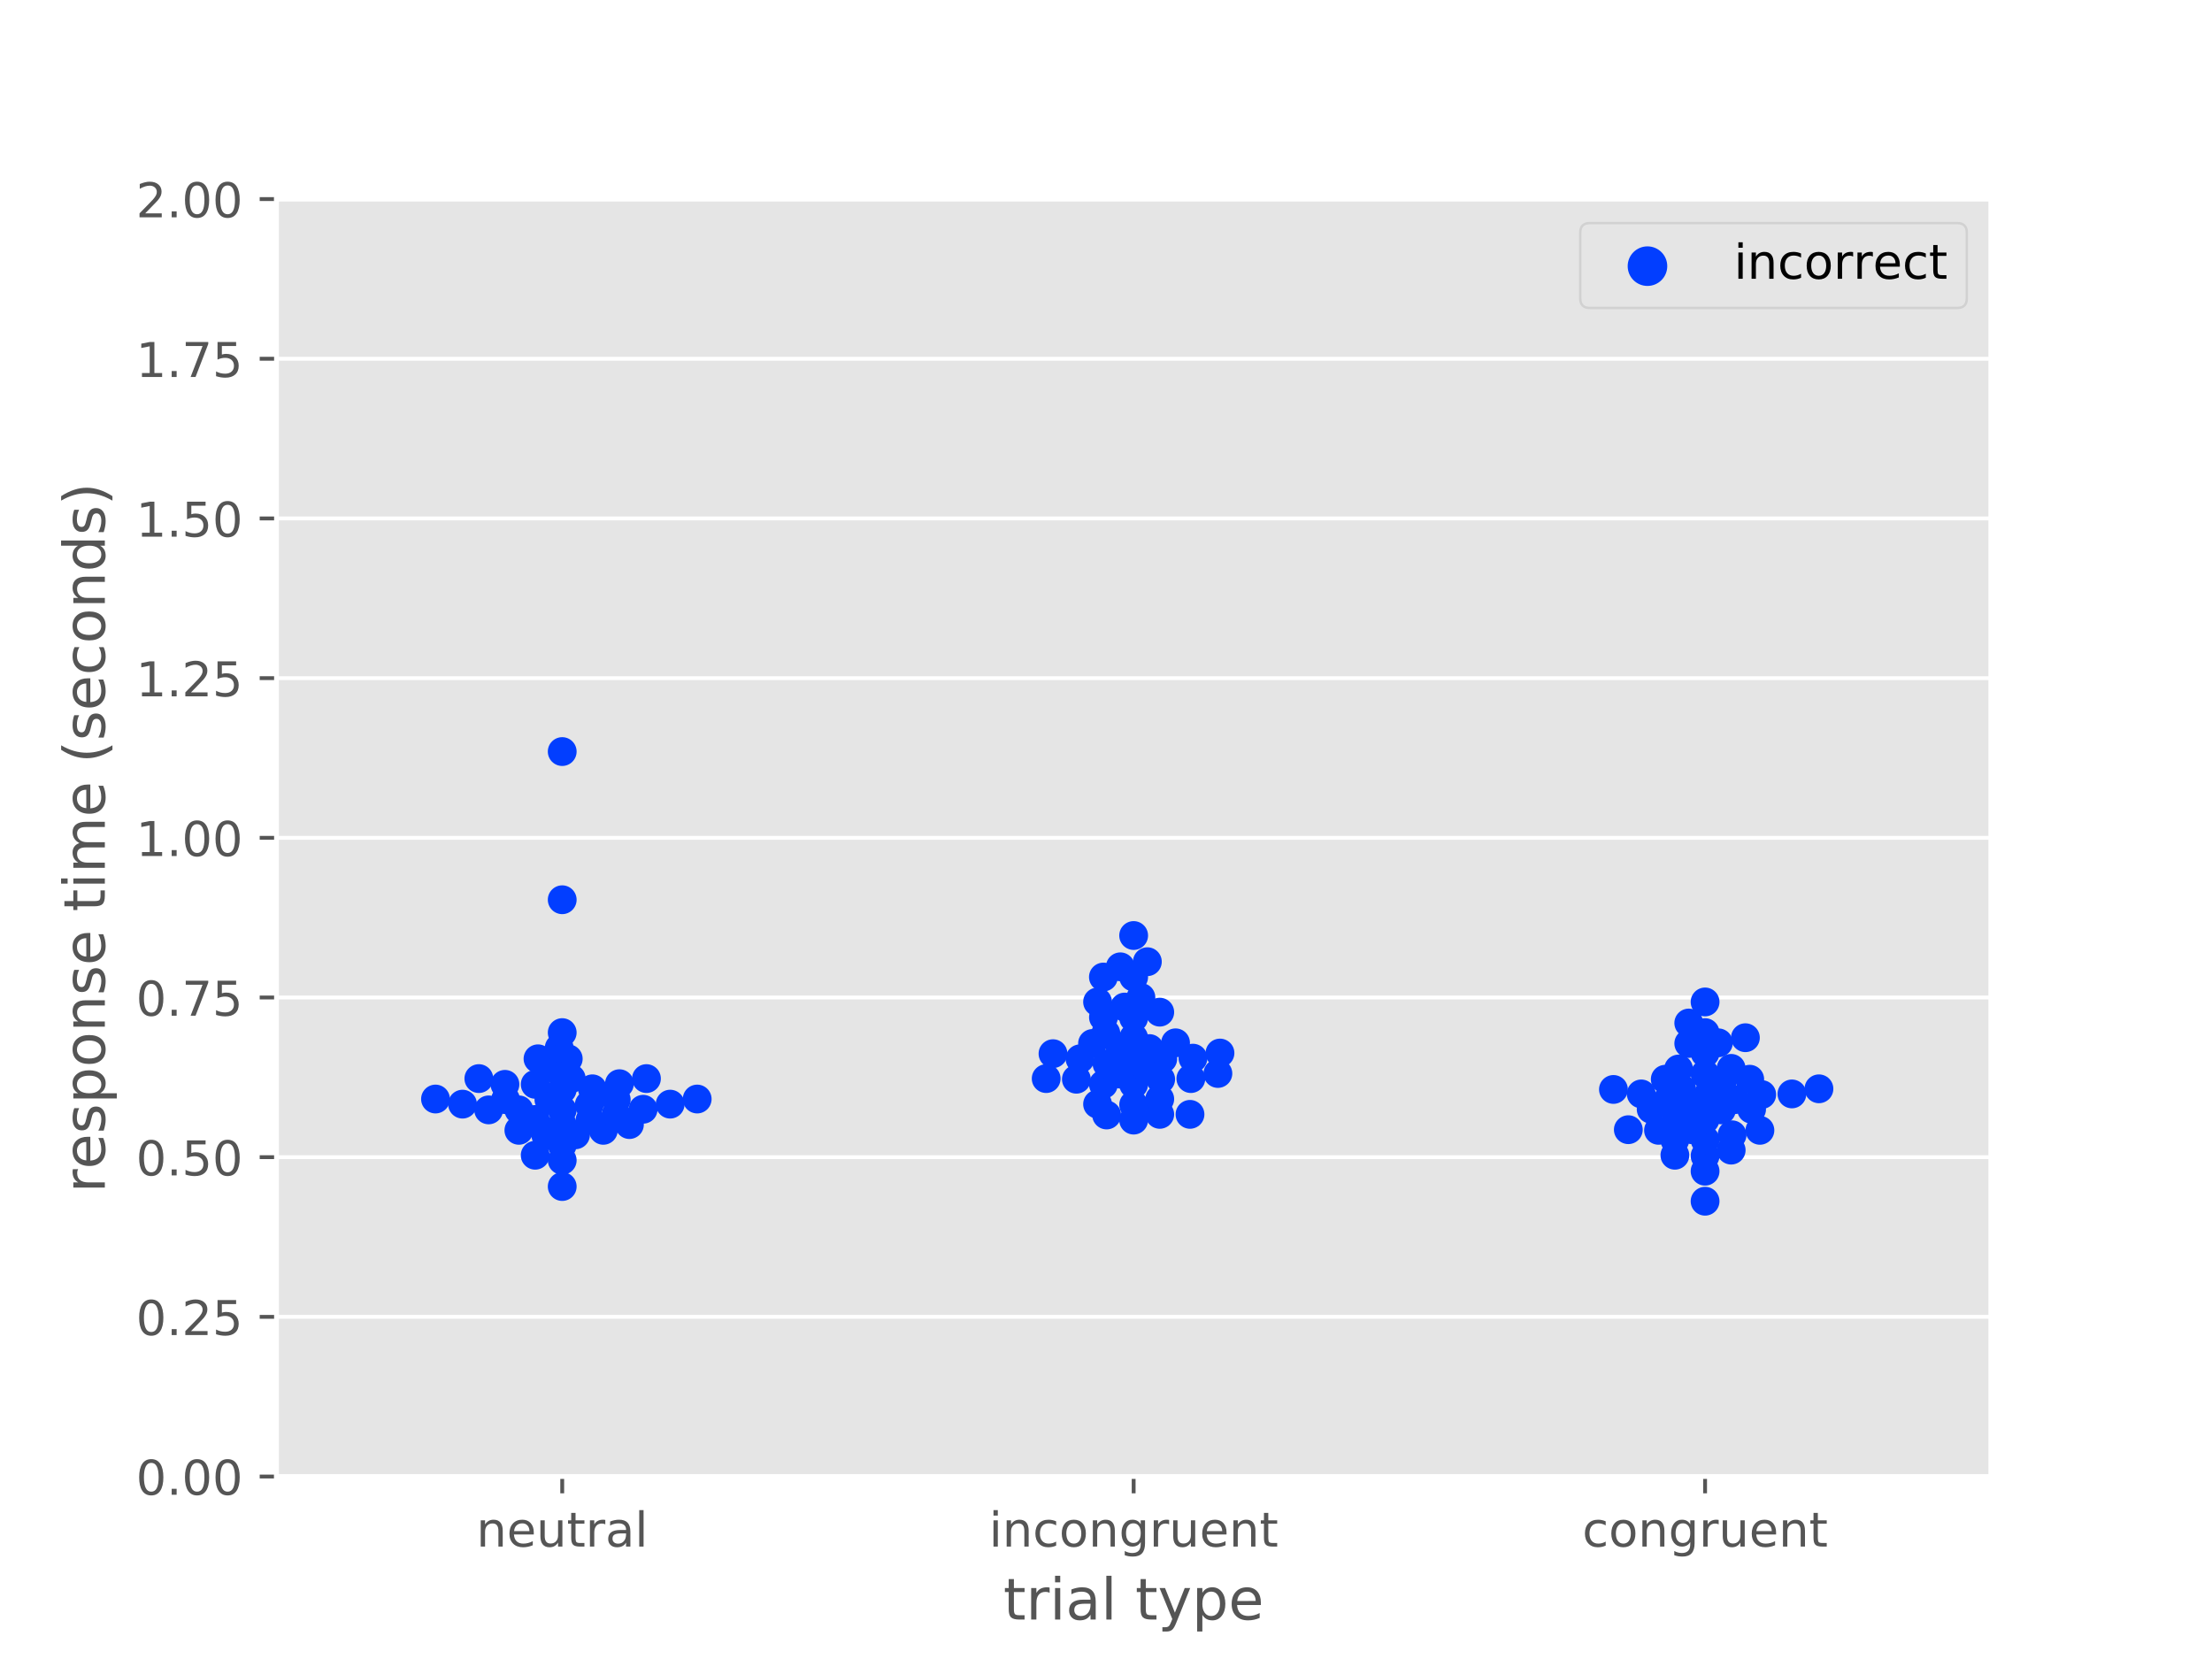<?xml version="1.0" encoding="utf-8" standalone="no"?>
<!DOCTYPE svg PUBLIC "-//W3C//DTD SVG 1.1//EN"
  "http://www.w3.org/Graphics/SVG/1.1/DTD/svg11.dtd">
<!-- Created with matplotlib (https://matplotlib.org/) -->
<svg height="345.6pt" version="1.1" viewBox="0 0 460.8 345.6" width="460.8pt" xmlns="http://www.w3.org/2000/svg" xmlns:xlink="http://www.w3.org/1999/xlink">
 <defs>
  <style type="text/css">
*{stroke-linecap:butt;stroke-linejoin:round;}
  </style>
 </defs>
 <g id="figure_1">
  <g id="patch_1">
   <path d="M 0 345.6 
L 460.8 345.6 
L 460.8 0 
L 0 0 
z
" style="fill:#ffffff;"/>
  </g>
  <g id="axes_1">
   <g id="patch_2">
    <path d="M 57.6 307.584 
L 414.72 307.584 
L 414.72 41.472 
L 57.6 41.472 
z
" style="fill:#e5e5e5;"/>
   </g>
   <g id="matplotlib.axis_1">
    <g id="xtick_1">
     <g id="line2d_1">
      <defs>
       <path d="M 0 0 
L 0 3.5 
" id="mb2e854b798" style="stroke:#555555;stroke-width:0.8;"/>
      </defs>
      <g>
       <use style="fill:#555555;stroke:#555555;stroke-width:0.8;" x="117.12" xlink:href="#mb2e854b798" y="307.584"/>
      </g>
     </g>
     <g id="text_1">
      <!-- neutral -->
      <defs>
       <path d="M 54.891 33.016 
L 54.891 0 
L 45.906 0 
L 45.906 32.719 
Q 45.906 40.484 42.875 44.328 
Q 39.844 48.188 33.797 48.188 
Q 26.516 48.188 22.312 43.547 
Q 18.109 38.922 18.109 30.906 
L 18.109 0 
L 9.078 0 
L 9.078 54.688 
L 18.109 54.688 
L 18.109 46.188 
Q 21.344 51.125 25.703 53.562 
Q 30.078 56 35.797 56 
Q 45.219 56 50.047 50.172 
Q 54.891 44.344 54.891 33.016 
z
" id="DejaVuSans-110"/>
       <path d="M 56.203 29.594 
L 56.203 25.203 
L 14.891 25.203 
Q 15.484 15.922 20.484 11.062 
Q 25.484 6.203 34.422 6.203 
Q 39.594 6.203 44.453 7.469 
Q 49.312 8.734 54.109 11.281 
L 54.109 2.781 
Q 49.266 0.734 44.188 -0.344 
Q 39.109 -1.422 33.891 -1.422 
Q 20.797 -1.422 13.156 6.188 
Q 5.516 13.812 5.516 26.812 
Q 5.516 40.234 12.766 48.109 
Q 20.016 56 32.328 56 
Q 43.359 56 49.781 48.891 
Q 56.203 41.797 56.203 29.594 
z
M 47.219 32.234 
Q 47.125 39.594 43.094 43.984 
Q 39.062 48.391 32.422 48.391 
Q 24.906 48.391 20.391 44.141 
Q 15.875 39.891 15.188 32.172 
z
" id="DejaVuSans-101"/>
       <path d="M 8.5 21.578 
L 8.5 54.688 
L 17.484 54.688 
L 17.484 21.922 
Q 17.484 14.156 20.5 10.266 
Q 23.531 6.391 29.594 6.391 
Q 36.859 6.391 41.078 11.031 
Q 45.312 15.672 45.312 23.688 
L 45.312 54.688 
L 54.297 54.688 
L 54.297 0 
L 45.312 0 
L 45.312 8.406 
Q 42.047 3.422 37.719 1 
Q 33.406 -1.422 27.688 -1.422 
Q 18.266 -1.422 13.375 4.438 
Q 8.5 10.297 8.5 21.578 
z
M 31.109 56 
z
" id="DejaVuSans-117"/>
       <path d="M 18.312 70.219 
L 18.312 54.688 
L 36.812 54.688 
L 36.812 47.703 
L 18.312 47.703 
L 18.312 18.016 
Q 18.312 11.328 20.141 9.422 
Q 21.969 7.516 27.594 7.516 
L 36.812 7.516 
L 36.812 0 
L 27.594 0 
Q 17.188 0 13.234 3.875 
Q 9.281 7.766 9.281 18.016 
L 9.281 47.703 
L 2.688 47.703 
L 2.688 54.688 
L 9.281 54.688 
L 9.281 70.219 
z
" id="DejaVuSans-116"/>
       <path d="M 41.109 46.297 
Q 39.594 47.172 37.812 47.578 
Q 36.031 48 33.891 48 
Q 26.266 48 22.188 43.047 
Q 18.109 38.094 18.109 28.812 
L 18.109 0 
L 9.078 0 
L 9.078 54.688 
L 18.109 54.688 
L 18.109 46.188 
Q 20.953 51.172 25.484 53.578 
Q 30.031 56 36.531 56 
Q 37.453 56 38.578 55.875 
Q 39.703 55.766 41.062 55.516 
z
" id="DejaVuSans-114"/>
       <path d="M 34.281 27.484 
Q 23.391 27.484 19.188 25 
Q 14.984 22.516 14.984 16.5 
Q 14.984 11.719 18.141 8.906 
Q 21.297 6.109 26.703 6.109 
Q 34.188 6.109 38.703 11.406 
Q 43.219 16.703 43.219 25.484 
L 43.219 27.484 
z
M 52.203 31.203 
L 52.203 0 
L 43.219 0 
L 43.219 8.297 
Q 40.141 3.328 35.547 0.953 
Q 30.953 -1.422 24.312 -1.422 
Q 15.922 -1.422 10.953 3.297 
Q 6 8.016 6 15.922 
Q 6 25.141 12.172 29.828 
Q 18.359 34.516 30.609 34.516 
L 43.219 34.516 
L 43.219 35.406 
Q 43.219 41.609 39.141 45 
Q 35.062 48.391 27.688 48.391 
Q 23 48.391 18.547 47.266 
Q 14.109 46.141 10.016 43.891 
L 10.016 52.203 
Q 14.938 54.109 19.578 55.047 
Q 24.219 56 28.609 56 
Q 40.484 56 46.344 49.844 
Q 52.203 43.703 52.203 31.203 
z
" id="DejaVuSans-97"/>
       <path d="M 9.422 75.984 
L 18.406 75.984 
L 18.406 0 
L 9.422 0 
z
" id="DejaVuSans-108"/>
      </defs>
      <g style="fill:#555555;" transform="translate(99.237 322.182)scale(0.1 -0.1)">
       <use xlink:href="#DejaVuSans-110"/>
       <use x="63.379" xlink:href="#DejaVuSans-101"/>
       <use x="124.902" xlink:href="#DejaVuSans-117"/>
       <use x="188.281" xlink:href="#DejaVuSans-116"/>
       <use x="227.49" xlink:href="#DejaVuSans-114"/>
       <use x="268.604" xlink:href="#DejaVuSans-97"/>
       <use x="329.883" xlink:href="#DejaVuSans-108"/>
      </g>
     </g>
    </g>
    <g id="xtick_2">
     <g id="line2d_2">
      <g>
       <use style="fill:#555555;stroke:#555555;stroke-width:0.8;" x="236.16" xlink:href="#mb2e854b798" y="307.584"/>
      </g>
     </g>
     <g id="text_2">
      <!-- incongruent -->
      <defs>
       <path d="M 9.422 54.688 
L 18.406 54.688 
L 18.406 0 
L 9.422 0 
z
M 9.422 75.984 
L 18.406 75.984 
L 18.406 64.594 
L 9.422 64.594 
z
" id="DejaVuSans-105"/>
       <path d="M 48.781 52.594 
L 48.781 44.188 
Q 44.969 46.297 41.141 47.344 
Q 37.312 48.391 33.406 48.391 
Q 24.656 48.391 19.812 42.844 
Q 14.984 37.312 14.984 27.297 
Q 14.984 17.281 19.812 11.734 
Q 24.656 6.203 33.406 6.203 
Q 37.312 6.203 41.141 7.25 
Q 44.969 8.297 48.781 10.406 
L 48.781 2.094 
Q 45.016 0.344 40.984 -0.531 
Q 36.969 -1.422 32.422 -1.422 
Q 20.062 -1.422 12.781 6.344 
Q 5.516 14.109 5.516 27.297 
Q 5.516 40.672 12.859 48.328 
Q 20.219 56 33.016 56 
Q 37.156 56 41.109 55.141 
Q 45.062 54.297 48.781 52.594 
z
" id="DejaVuSans-99"/>
       <path d="M 30.609 48.391 
Q 23.391 48.391 19.188 42.75 
Q 14.984 37.109 14.984 27.297 
Q 14.984 17.484 19.156 11.844 
Q 23.344 6.203 30.609 6.203 
Q 37.797 6.203 41.984 11.859 
Q 46.188 17.531 46.188 27.297 
Q 46.188 37.016 41.984 42.703 
Q 37.797 48.391 30.609 48.391 
z
M 30.609 56 
Q 42.328 56 49.016 48.375 
Q 55.719 40.766 55.719 27.297 
Q 55.719 13.875 49.016 6.219 
Q 42.328 -1.422 30.609 -1.422 
Q 18.844 -1.422 12.172 6.219 
Q 5.516 13.875 5.516 27.297 
Q 5.516 40.766 12.172 48.375 
Q 18.844 56 30.609 56 
z
" id="DejaVuSans-111"/>
       <path d="M 45.406 27.984 
Q 45.406 37.75 41.375 43.109 
Q 37.359 48.484 30.078 48.484 
Q 22.859 48.484 18.828 43.109 
Q 14.797 37.75 14.797 27.984 
Q 14.797 18.266 18.828 12.891 
Q 22.859 7.516 30.078 7.516 
Q 37.359 7.516 41.375 12.891 
Q 45.406 18.266 45.406 27.984 
z
M 54.391 6.781 
Q 54.391 -7.172 48.188 -13.984 
Q 42 -20.797 29.203 -20.797 
Q 24.469 -20.797 20.266 -20.094 
Q 16.062 -19.391 12.109 -17.922 
L 12.109 -9.188 
Q 16.062 -11.328 19.922 -12.344 
Q 23.781 -13.375 27.781 -13.375 
Q 36.625 -13.375 41.016 -8.766 
Q 45.406 -4.156 45.406 5.172 
L 45.406 9.625 
Q 42.625 4.781 38.281 2.391 
Q 33.938 0 27.875 0 
Q 17.828 0 11.672 7.656 
Q 5.516 15.328 5.516 27.984 
Q 5.516 40.672 11.672 48.328 
Q 17.828 56 27.875 56 
Q 33.938 56 38.281 53.609 
Q 42.625 51.219 45.406 46.391 
L 45.406 54.688 
L 54.391 54.688 
z
" id="DejaVuSans-103"/>
      </defs>
      <g style="fill:#555555;" transform="translate(206.021 322.182)scale(0.1 -0.1)">
       <use xlink:href="#DejaVuSans-105"/>
       <use x="27.783" xlink:href="#DejaVuSans-110"/>
       <use x="91.162" xlink:href="#DejaVuSans-99"/>
       <use x="146.143" xlink:href="#DejaVuSans-111"/>
       <use x="207.324" xlink:href="#DejaVuSans-110"/>
       <use x="270.703" xlink:href="#DejaVuSans-103"/>
       <use x="334.18" xlink:href="#DejaVuSans-114"/>
       <use x="375.293" xlink:href="#DejaVuSans-117"/>
       <use x="438.672" xlink:href="#DejaVuSans-101"/>
       <use x="500.195" xlink:href="#DejaVuSans-110"/>
       <use x="563.574" xlink:href="#DejaVuSans-116"/>
      </g>
     </g>
    </g>
    <g id="xtick_3">
     <g id="line2d_3">
      <g>
       <use style="fill:#555555;stroke:#555555;stroke-width:0.8;" x="355.2" xlink:href="#mb2e854b798" y="307.584"/>
      </g>
     </g>
     <g id="text_3">
      <!-- congruent -->
      <g style="fill:#555555;" transform="translate(329.619 322.182)scale(0.1 -0.1)">
       <use xlink:href="#DejaVuSans-99"/>
       <use x="54.98" xlink:href="#DejaVuSans-111"/>
       <use x="116.162" xlink:href="#DejaVuSans-110"/>
       <use x="179.541" xlink:href="#DejaVuSans-103"/>
       <use x="243.018" xlink:href="#DejaVuSans-114"/>
       <use x="284.131" xlink:href="#DejaVuSans-117"/>
       <use x="347.51" xlink:href="#DejaVuSans-101"/>
       <use x="409.033" xlink:href="#DejaVuSans-110"/>
       <use x="472.412" xlink:href="#DejaVuSans-116"/>
      </g>
     </g>
    </g>
    <g id="text_4">
     <!-- trial type -->
     <defs>
      <path id="DejaVuSans-32"/>
      <path d="M 32.172 -5.078 
Q 28.375 -14.844 24.75 -17.812 
Q 21.141 -20.797 15.094 -20.797 
L 7.906 -20.797 
L 7.906 -13.281 
L 13.188 -13.281 
Q 16.891 -13.281 18.938 -11.516 
Q 21 -9.766 23.484 -3.219 
L 25.094 0.875 
L 2.984 54.688 
L 12.5 54.688 
L 29.594 11.922 
L 46.688 54.688 
L 56.203 54.688 
z
" id="DejaVuSans-121"/>
      <path d="M 18.109 8.203 
L 18.109 -20.797 
L 9.078 -20.797 
L 9.078 54.688 
L 18.109 54.688 
L 18.109 46.391 
Q 20.953 51.266 25.266 53.625 
Q 29.594 56 35.594 56 
Q 45.562 56 51.781 48.094 
Q 58.016 40.188 58.016 27.297 
Q 58.016 14.406 51.781 6.484 
Q 45.562 -1.422 35.594 -1.422 
Q 29.594 -1.422 25.266 0.953 
Q 20.953 3.328 18.109 8.203 
z
M 48.688 27.297 
Q 48.688 37.203 44.609 42.844 
Q 40.531 48.484 33.406 48.484 
Q 26.266 48.484 22.188 42.844 
Q 18.109 37.203 18.109 27.297 
Q 18.109 17.391 22.188 11.75 
Q 26.266 6.109 33.406 6.109 
Q 40.531 6.109 44.609 11.75 
Q 48.688 17.391 48.688 27.297 
z
" id="DejaVuSans-112"/>
     </defs>
     <g style="fill:#555555;" transform="translate(209.019 337.38)scale(0.12 -0.12)">
      <use xlink:href="#DejaVuSans-116"/>
      <use x="39.209" xlink:href="#DejaVuSans-114"/>
      <use x="80.322" xlink:href="#DejaVuSans-105"/>
      <use x="108.105" xlink:href="#DejaVuSans-97"/>
      <use x="169.385" xlink:href="#DejaVuSans-108"/>
      <use x="197.168" xlink:href="#DejaVuSans-32"/>
      <use x="228.955" xlink:href="#DejaVuSans-116"/>
      <use x="268.164" xlink:href="#DejaVuSans-121"/>
      <use x="327.344" xlink:href="#DejaVuSans-112"/>
      <use x="390.82" xlink:href="#DejaVuSans-101"/>
     </g>
    </g>
   </g>
   <g id="matplotlib.axis_2">
    <g id="ytick_1">
     <g id="line2d_4">
      <path clip-path="url(#p5da133ce37)" d="M 57.6 307.584 
L 414.72 307.584 
" style="fill:none;stroke:#ffffff;stroke-linecap:square;stroke-width:0.8;"/>
     </g>
     <g id="line2d_5">
      <defs>
       <path d="M 0 0 
L -3.5 0 
" id="m8835216906" style="stroke:#555555;stroke-width:0.8;"/>
      </defs>
      <g>
       <use style="fill:#555555;stroke:#555555;stroke-width:0.8;" x="57.6" xlink:href="#m8835216906" y="307.584"/>
      </g>
     </g>
     <g id="text_5">
      <!-- 0.00 -->
      <defs>
       <path d="M 31.781 66.406 
Q 24.172 66.406 20.328 58.906 
Q 16.5 51.422 16.5 36.375 
Q 16.5 21.391 20.328 13.891 
Q 24.172 6.391 31.781 6.391 
Q 39.453 6.391 43.281 13.891 
Q 47.125 21.391 47.125 36.375 
Q 47.125 51.422 43.281 58.906 
Q 39.453 66.406 31.781 66.406 
z
M 31.781 74.219 
Q 44.047 74.219 50.516 64.516 
Q 56.984 54.828 56.984 36.375 
Q 56.984 17.969 50.516 8.266 
Q 44.047 -1.422 31.781 -1.422 
Q 19.531 -1.422 13.062 8.266 
Q 6.594 17.969 6.594 36.375 
Q 6.594 54.828 13.062 64.516 
Q 19.531 74.219 31.781 74.219 
z
" id="DejaVuSans-48"/>
       <path d="M 10.688 12.406 
L 21 12.406 
L 21 0 
L 10.688 0 
z
" id="DejaVuSans-46"/>
      </defs>
      <g style="fill:#555555;" transform="translate(28.334 311.383)scale(0.1 -0.1)">
       <use xlink:href="#DejaVuSans-48"/>
       <use x="63.623" xlink:href="#DejaVuSans-46"/>
       <use x="95.41" xlink:href="#DejaVuSans-48"/>
       <use x="159.033" xlink:href="#DejaVuSans-48"/>
      </g>
     </g>
    </g>
    <g id="ytick_2">
     <g id="line2d_6">
      <path clip-path="url(#p5da133ce37)" d="M 57.6 274.32 
L 414.72 274.32 
" style="fill:none;stroke:#ffffff;stroke-linecap:square;stroke-width:0.8;"/>
     </g>
     <g id="line2d_7">
      <g>
       <use style="fill:#555555;stroke:#555555;stroke-width:0.8;" x="57.6" xlink:href="#m8835216906" y="274.32"/>
      </g>
     </g>
     <g id="text_6">
      <!-- 0.25 -->
      <defs>
       <path d="M 19.188 8.297 
L 53.609 8.297 
L 53.609 0 
L 7.328 0 
L 7.328 8.297 
Q 12.938 14.109 22.625 23.891 
Q 32.328 33.688 34.812 36.531 
Q 39.547 41.844 41.422 45.531 
Q 43.312 49.219 43.312 52.781 
Q 43.312 58.594 39.234 62.25 
Q 35.156 65.922 28.609 65.922 
Q 23.969 65.922 18.812 64.312 
Q 13.672 62.703 7.812 59.422 
L 7.812 69.391 
Q 13.766 71.781 18.938 73 
Q 24.125 74.219 28.422 74.219 
Q 39.75 74.219 46.484 68.547 
Q 53.219 62.891 53.219 53.422 
Q 53.219 48.922 51.531 44.891 
Q 49.859 40.875 45.406 35.406 
Q 44.188 33.984 37.641 27.219 
Q 31.109 20.453 19.188 8.297 
z
" id="DejaVuSans-50"/>
       <path d="M 10.797 72.906 
L 49.516 72.906 
L 49.516 64.594 
L 19.828 64.594 
L 19.828 46.734 
Q 21.969 47.469 24.109 47.828 
Q 26.266 48.188 28.422 48.188 
Q 40.625 48.188 47.75 41.5 
Q 54.891 34.812 54.891 23.391 
Q 54.891 11.625 47.562 5.094 
Q 40.234 -1.422 26.906 -1.422 
Q 22.312 -1.422 17.547 -0.641 
Q 12.797 0.141 7.719 1.703 
L 7.719 11.625 
Q 12.109 9.234 16.797 8.062 
Q 21.484 6.891 26.703 6.891 
Q 35.156 6.891 40.078 11.328 
Q 45.016 15.766 45.016 23.391 
Q 45.016 31 40.078 35.438 
Q 35.156 39.891 26.703 39.891 
Q 22.75 39.891 18.812 39.016 
Q 14.891 38.141 10.797 36.281 
z
" id="DejaVuSans-53"/>
      </defs>
      <g style="fill:#555555;" transform="translate(28.334 278.119)scale(0.1 -0.1)">
       <use xlink:href="#DejaVuSans-48"/>
       <use x="63.623" xlink:href="#DejaVuSans-46"/>
       <use x="95.41" xlink:href="#DejaVuSans-50"/>
       <use x="159.033" xlink:href="#DejaVuSans-53"/>
      </g>
     </g>
    </g>
    <g id="ytick_3">
     <g id="line2d_8">
      <path clip-path="url(#p5da133ce37)" d="M 57.6 241.056 
L 414.72 241.056 
" style="fill:none;stroke:#ffffff;stroke-linecap:square;stroke-width:0.8;"/>
     </g>
     <g id="line2d_9">
      <g>
       <use style="fill:#555555;stroke:#555555;stroke-width:0.8;" x="57.6" xlink:href="#m8835216906" y="241.056"/>
      </g>
     </g>
     <g id="text_7">
      <!-- 0.50 -->
      <g style="fill:#555555;" transform="translate(28.334 244.855)scale(0.1 -0.1)">
       <use xlink:href="#DejaVuSans-48"/>
       <use x="63.623" xlink:href="#DejaVuSans-46"/>
       <use x="95.41" xlink:href="#DejaVuSans-53"/>
       <use x="159.033" xlink:href="#DejaVuSans-48"/>
      </g>
     </g>
    </g>
    <g id="ytick_4">
     <g id="line2d_10">
      <path clip-path="url(#p5da133ce37)" d="M 57.6 207.792 
L 414.72 207.792 
" style="fill:none;stroke:#ffffff;stroke-linecap:square;stroke-width:0.8;"/>
     </g>
     <g id="line2d_11">
      <g>
       <use style="fill:#555555;stroke:#555555;stroke-width:0.8;" x="57.6" xlink:href="#m8835216906" y="207.792"/>
      </g>
     </g>
     <g id="text_8">
      <!-- 0.75 -->
      <defs>
       <path d="M 8.203 72.906 
L 55.078 72.906 
L 55.078 68.703 
L 28.609 0 
L 18.312 0 
L 43.219 64.594 
L 8.203 64.594 
z
" id="DejaVuSans-55"/>
      </defs>
      <g style="fill:#555555;" transform="translate(28.334 211.591)scale(0.1 -0.1)">
       <use xlink:href="#DejaVuSans-48"/>
       <use x="63.623" xlink:href="#DejaVuSans-46"/>
       <use x="95.41" xlink:href="#DejaVuSans-55"/>
       <use x="159.033" xlink:href="#DejaVuSans-53"/>
      </g>
     </g>
    </g>
    <g id="ytick_5">
     <g id="line2d_12">
      <path clip-path="url(#p5da133ce37)" d="M 57.6 174.528 
L 414.72 174.528 
" style="fill:none;stroke:#ffffff;stroke-linecap:square;stroke-width:0.8;"/>
     </g>
     <g id="line2d_13">
      <g>
       <use style="fill:#555555;stroke:#555555;stroke-width:0.8;" x="57.6" xlink:href="#m8835216906" y="174.528"/>
      </g>
     </g>
     <g id="text_9">
      <!-- 1.00 -->
      <defs>
       <path d="M 12.406 8.297 
L 28.516 8.297 
L 28.516 63.922 
L 10.984 60.406 
L 10.984 69.391 
L 28.422 72.906 
L 38.281 72.906 
L 38.281 8.297 
L 54.391 8.297 
L 54.391 0 
L 12.406 0 
z
" id="DejaVuSans-49"/>
      </defs>
      <g style="fill:#555555;" transform="translate(28.334 178.327)scale(0.1 -0.1)">
       <use xlink:href="#DejaVuSans-49"/>
       <use x="63.623" xlink:href="#DejaVuSans-46"/>
       <use x="95.41" xlink:href="#DejaVuSans-48"/>
       <use x="159.033" xlink:href="#DejaVuSans-48"/>
      </g>
     </g>
    </g>
    <g id="ytick_6">
     <g id="line2d_14">
      <path clip-path="url(#p5da133ce37)" d="M 57.6 141.264 
L 414.72 141.264 
" style="fill:none;stroke:#ffffff;stroke-linecap:square;stroke-width:0.8;"/>
     </g>
     <g id="line2d_15">
      <g>
       <use style="fill:#555555;stroke:#555555;stroke-width:0.8;" x="57.6" xlink:href="#m8835216906" y="141.264"/>
      </g>
     </g>
     <g id="text_10">
      <!-- 1.25 -->
      <g style="fill:#555555;" transform="translate(28.334 145.063)scale(0.1 -0.1)">
       <use xlink:href="#DejaVuSans-49"/>
       <use x="63.623" xlink:href="#DejaVuSans-46"/>
       <use x="95.41" xlink:href="#DejaVuSans-50"/>
       <use x="159.033" xlink:href="#DejaVuSans-53"/>
      </g>
     </g>
    </g>
    <g id="ytick_7">
     <g id="line2d_16">
      <path clip-path="url(#p5da133ce37)" d="M 57.6 108 
L 414.72 108 
" style="fill:none;stroke:#ffffff;stroke-linecap:square;stroke-width:0.8;"/>
     </g>
     <g id="line2d_17">
      <g>
       <use style="fill:#555555;stroke:#555555;stroke-width:0.8;" x="57.6" xlink:href="#m8835216906" y="108"/>
      </g>
     </g>
     <g id="text_11">
      <!-- 1.50 -->
      <g style="fill:#555555;" transform="translate(28.334 111.799)scale(0.1 -0.1)">
       <use xlink:href="#DejaVuSans-49"/>
       <use x="63.623" xlink:href="#DejaVuSans-46"/>
       <use x="95.41" xlink:href="#DejaVuSans-53"/>
       <use x="159.033" xlink:href="#DejaVuSans-48"/>
      </g>
     </g>
    </g>
    <g id="ytick_8">
     <g id="line2d_18">
      <path clip-path="url(#p5da133ce37)" d="M 57.6 74.736 
L 414.72 74.736 
" style="fill:none;stroke:#ffffff;stroke-linecap:square;stroke-width:0.8;"/>
     </g>
     <g id="line2d_19">
      <g>
       <use style="fill:#555555;stroke:#555555;stroke-width:0.8;" x="57.6" xlink:href="#m8835216906" y="74.736"/>
      </g>
     </g>
     <g id="text_12">
      <!-- 1.75 -->
      <g style="fill:#555555;" transform="translate(28.334 78.535)scale(0.1 -0.1)">
       <use xlink:href="#DejaVuSans-49"/>
       <use x="63.623" xlink:href="#DejaVuSans-46"/>
       <use x="95.41" xlink:href="#DejaVuSans-55"/>
       <use x="159.033" xlink:href="#DejaVuSans-53"/>
      </g>
     </g>
    </g>
    <g id="ytick_9">
     <g id="line2d_20">
      <path clip-path="url(#p5da133ce37)" d="M 57.6 41.472 
L 414.72 41.472 
" style="fill:none;stroke:#ffffff;stroke-linecap:square;stroke-width:0.8;"/>
     </g>
     <g id="line2d_21">
      <g>
       <use style="fill:#555555;stroke:#555555;stroke-width:0.8;" x="57.6" xlink:href="#m8835216906" y="41.472"/>
      </g>
     </g>
     <g id="text_13">
      <!-- 2.00 -->
      <g style="fill:#555555;" transform="translate(28.334 45.271)scale(0.1 -0.1)">
       <use xlink:href="#DejaVuSans-50"/>
       <use x="63.623" xlink:href="#DejaVuSans-46"/>
       <use x="95.41" xlink:href="#DejaVuSans-48"/>
       <use x="159.033" xlink:href="#DejaVuSans-48"/>
      </g>
     </g>
    </g>
    <g id="text_14">
     <!-- response time (seconds) -->
     <defs>
      <path d="M 44.281 53.078 
L 44.281 44.578 
Q 40.484 46.531 36.375 47.5 
Q 32.281 48.484 27.875 48.484 
Q 21.188 48.484 17.844 46.438 
Q 14.5 44.391 14.5 40.281 
Q 14.5 37.156 16.891 35.375 
Q 19.281 33.594 26.516 31.984 
L 29.594 31.297 
Q 39.156 29.25 43.188 25.516 
Q 47.219 21.781 47.219 15.094 
Q 47.219 7.469 41.188 3.016 
Q 35.156 -1.422 24.609 -1.422 
Q 20.219 -1.422 15.453 -0.562 
Q 10.688 0.297 5.422 2 
L 5.422 11.281 
Q 10.406 8.688 15.234 7.391 
Q 20.062 6.109 24.812 6.109 
Q 31.156 6.109 34.562 8.281 
Q 37.984 10.453 37.984 14.406 
Q 37.984 18.062 35.516 20.016 
Q 33.062 21.969 24.703 23.781 
L 21.578 24.516 
Q 13.234 26.266 9.516 29.906 
Q 5.812 33.547 5.812 39.891 
Q 5.812 47.609 11.281 51.797 
Q 16.75 56 26.812 56 
Q 31.781 56 36.172 55.266 
Q 40.578 54.547 44.281 53.078 
z
" id="DejaVuSans-115"/>
      <path d="M 52 44.188 
Q 55.375 50.25 60.062 53.125 
Q 64.75 56 71.094 56 
Q 79.641 56 84.281 50.016 
Q 88.922 44.047 88.922 33.016 
L 88.922 0 
L 79.891 0 
L 79.891 32.719 
Q 79.891 40.578 77.094 44.375 
Q 74.312 48.188 68.609 48.188 
Q 61.625 48.188 57.562 43.547 
Q 53.516 38.922 53.516 30.906 
L 53.516 0 
L 44.484 0 
L 44.484 32.719 
Q 44.484 40.625 41.703 44.406 
Q 38.922 48.188 33.109 48.188 
Q 26.219 48.188 22.156 43.531 
Q 18.109 38.875 18.109 30.906 
L 18.109 0 
L 9.078 0 
L 9.078 54.688 
L 18.109 54.688 
L 18.109 46.188 
Q 21.188 51.219 25.484 53.609 
Q 29.781 56 35.688 56 
Q 41.656 56 45.828 52.969 
Q 50 49.953 52 44.188 
z
" id="DejaVuSans-109"/>
      <path d="M 31 75.875 
Q 24.469 64.656 21.281 53.656 
Q 18.109 42.672 18.109 31.391 
Q 18.109 20.125 21.312 9.062 
Q 24.516 -2 31 -13.188 
L 23.188 -13.188 
Q 15.875 -1.703 12.234 9.375 
Q 8.594 20.453 8.594 31.391 
Q 8.594 42.281 12.203 53.312 
Q 15.828 64.359 23.188 75.875 
z
" id="DejaVuSans-40"/>
      <path d="M 45.406 46.391 
L 45.406 75.984 
L 54.391 75.984 
L 54.391 0 
L 45.406 0 
L 45.406 8.203 
Q 42.578 3.328 38.25 0.953 
Q 33.938 -1.422 27.875 -1.422 
Q 17.969 -1.422 11.734 6.484 
Q 5.516 14.406 5.516 27.297 
Q 5.516 40.188 11.734 48.094 
Q 17.969 56 27.875 56 
Q 33.938 56 38.25 53.625 
Q 42.578 51.266 45.406 46.391 
z
M 14.797 27.297 
Q 14.797 17.391 18.875 11.75 
Q 22.953 6.109 30.078 6.109 
Q 37.203 6.109 41.297 11.75 
Q 45.406 17.391 45.406 27.297 
Q 45.406 37.203 41.297 42.844 
Q 37.203 48.484 30.078 48.484 
Q 22.953 48.484 18.875 42.844 
Q 14.797 37.203 14.797 27.297 
z
" id="DejaVuSans-100"/>
      <path d="M 8.016 75.875 
L 15.828 75.875 
Q 23.141 64.359 26.781 53.312 
Q 30.422 42.281 30.422 31.391 
Q 30.422 20.453 26.781 9.375 
Q 23.141 -1.703 15.828 -13.188 
L 8.016 -13.188 
Q 14.5 -2 17.703 9.062 
Q 20.906 20.125 20.906 31.391 
Q 20.906 42.672 17.703 53.656 
Q 14.5 64.656 8.016 75.875 
z
" id="DejaVuSans-41"/>
     </defs>
     <g style="fill:#555555;" transform="translate(21.839 248.486)rotate(-90)scale(0.12 -0.12)">
      <use xlink:href="#DejaVuSans-114"/>
      <use x="41.082" xlink:href="#DejaVuSans-101"/>
      <use x="102.605" xlink:href="#DejaVuSans-115"/>
      <use x="154.705" xlink:href="#DejaVuSans-112"/>
      <use x="218.182" xlink:href="#DejaVuSans-111"/>
      <use x="279.363" xlink:href="#DejaVuSans-110"/>
      <use x="342.742" xlink:href="#DejaVuSans-115"/>
      <use x="394.842" xlink:href="#DejaVuSans-101"/>
      <use x="456.365" xlink:href="#DejaVuSans-32"/>
      <use x="488.152" xlink:href="#DejaVuSans-116"/>
      <use x="527.361" xlink:href="#DejaVuSans-105"/>
      <use x="555.145" xlink:href="#DejaVuSans-109"/>
      <use x="652.557" xlink:href="#DejaVuSans-101"/>
      <use x="714.08" xlink:href="#DejaVuSans-32"/>
      <use x="745.867" xlink:href="#DejaVuSans-40"/>
      <use x="784.881" xlink:href="#DejaVuSans-115"/>
      <use x="836.98" xlink:href="#DejaVuSans-101"/>
      <use x="898.504" xlink:href="#DejaVuSans-99"/>
      <use x="953.484" xlink:href="#DejaVuSans-111"/>
      <use x="1014.666" xlink:href="#DejaVuSans-110"/>
      <use x="1078.045" xlink:href="#DejaVuSans-100"/>
      <use x="1141.521" xlink:href="#DejaVuSans-115"/>
      <use x="1193.621" xlink:href="#DejaVuSans-41"/>
     </g>
    </g>
   </g>
   <g id="PathCollection_1"/>
   <g id="patch_3">
    <path d="M 57.6 307.584 
L 57.6 41.472 
" style="fill:none;stroke:#ffffff;stroke-linecap:square;stroke-linejoin:miter;"/>
   </g>
   <g id="patch_4">
    <path d="M 414.72 307.584 
L 414.72 41.472 
" style="fill:none;stroke:#ffffff;stroke-linecap:square;stroke-linejoin:miter;"/>
   </g>
   <g id="patch_5">
    <path d="M 57.6 307.584 
L 414.72 307.584 
" style="fill:none;stroke:#ffffff;stroke-linecap:square;stroke-linejoin:miter;"/>
   </g>
   <g id="patch_6">
    <path d="M 57.6 41.472 
L 414.72 41.472 
" style="fill:none;stroke:#ffffff;stroke-linecap:square;stroke-linejoin:miter;"/>
   </g>
   <g id="PathCollection_2">
    <defs>
     <path d="M 0 3 
C 0.796 3 1.559 2.684 2.121 2.121 
C 2.684 1.559 3 0.796 3 0 
C 3 -0.796 2.684 -1.559 2.121 -2.121 
C 1.559 -2.684 0.796 -3 0 -3 
C -0.796 -3 -1.559 -2.684 -2.121 -2.121 
C -2.684 -1.559 -3 -0.796 -3 0 
C -3 0.796 -2.684 1.559 -2.121 2.121 
C -1.559 2.684 -0.796 3 0 3 
z
" id="C0_0_3aae098e92"/>
    </defs>
    <g clip-path="url(#p5da133ce37)">
     <use style="fill:#023eff;" x="117.12" xlink:href="#C0_0_3aae098e92" y="247.177"/>
    </g>
    <g clip-path="url(#p5da133ce37)">
     <use style="fill:#023eff;" x="117.12" xlink:href="#C0_0_3aae098e92" y="241.721"/>
    </g>
    <g clip-path="url(#p5da133ce37)">
     <use style="fill:#023eff;" x="111.491" xlink:href="#C0_0_3aae098e92" y="240.657"/>
    </g>
    <g clip-path="url(#p5da133ce37)">
     <use style="fill:#023eff;" x="117.12" xlink:href="#C0_0_3aae098e92" y="238.528"/>
    </g>
    <g clip-path="url(#p5da133ce37)">
     <use style="fill:#023eff;" x="113.721" xlink:href="#C0_0_3aae098e92" y="236.532"/>
    </g>
    <g clip-path="url(#p5da133ce37)">
     <use style="fill:#023eff;" x="119.891" xlink:href="#C0_0_3aae098e92" y="236.399"/>
    </g>
    <g clip-path="url(#p5da133ce37)">
     <use style="fill:#023eff;" x="125.684" xlink:href="#C0_0_3aae098e92" y="235.468"/>
    </g>
    <g clip-path="url(#p5da133ce37)">
     <use style="fill:#023eff;" x="108.092" xlink:href="#C0_0_3aae098e92" y="235.468"/>
    </g>
    <g clip-path="url(#p5da133ce37)">
     <use style="fill:#023eff;" x="117.12" xlink:href="#C0_0_3aae098e92" y="234.27"/>
    </g>
    <g clip-path="url(#p5da133ce37)">
     <use style="fill:#023eff;" x="131.121" xlink:href="#C0_0_3aae098e92" y="234.27"/>
    </g>
    <g clip-path="url(#p5da133ce37)">
     <use style="fill:#023eff;" x="122.913" xlink:href="#C0_0_3aae098e92" y="233.339"/>
    </g>
    <g clip-path="url(#p5da133ce37)">
     <use style="fill:#023eff;" x="111.491" xlink:href="#C0_0_3aae098e92" y="233.206"/>
    </g>
    <g clip-path="url(#p5da133ce37)">
     <use style="fill:#023eff;" x="128.35" xlink:href="#C0_0_3aae098e92" y="232.141"/>
    </g>
    <g clip-path="url(#p5da133ce37)">
     <use style="fill:#023eff;" x="117.12" xlink:href="#C0_0_3aae098e92" y="231.21"/>
    </g>
    <g clip-path="url(#p5da133ce37)">
     <use style="fill:#023eff;" x="108.092" xlink:href="#C0_0_3aae098e92" y="231.21"/>
    </g>
    <g clip-path="url(#p5da133ce37)">
     <use style="fill:#023eff;" x="101.792" xlink:href="#C0_0_3aae098e92" y="231.21"/>
    </g>
    <g clip-path="url(#p5da133ce37)">
     <use style="fill:#023eff;" x="133.98" xlink:href="#C0_0_3aae098e92" y="231.077"/>
    </g>
    <g clip-path="url(#p5da133ce37)">
     <use style="fill:#023eff;" x="122.749" xlink:href="#C0_0_3aae098e92" y="230.145"/>
    </g>
    <g clip-path="url(#p5da133ce37)">
     <use style="fill:#023eff;" x="96.354" xlink:href="#C0_0_3aae098e92" y="230.012"/>
    </g>
    <g clip-path="url(#p5da133ce37)">
     <use style="fill:#023eff;" x="139.609" xlink:href="#C0_0_3aae098e92" y="230.012"/>
    </g>
    <g clip-path="url(#p5da133ce37)">
     <use style="fill:#023eff;" x="114.349" xlink:href="#C0_0_3aae098e92" y="229.081"/>
    </g>
    <g clip-path="url(#p5da133ce37)">
     <use style="fill:#023eff;" x="128.378" xlink:href="#C0_0_3aae098e92" y="229.081"/>
    </g>
    <g clip-path="url(#p5da133ce37)">
     <use style="fill:#023eff;" x="105.32" xlink:href="#C0_0_3aae098e92" y="229.081"/>
    </g>
    <g clip-path="url(#p5da133ce37)">
     <use style="fill:#023eff;" x="90.725" xlink:href="#C0_0_3aae098e92" y="228.948"/>
    </g>
    <g clip-path="url(#p5da133ce37)">
     <use style="fill:#023eff;" x="145.238" xlink:href="#C0_0_3aae098e92" y="228.948"/>
    </g>
    <g clip-path="url(#p5da133ce37)">
     <use style="fill:#023eff;" x="117.12" xlink:href="#C0_0_3aae098e92" y="226.952"/>
    </g>
    <g clip-path="url(#p5da133ce37)">
     <use style="fill:#023eff;" x="123.41" xlink:href="#C0_0_3aae098e92" y="226.819"/>
    </g>
    <g clip-path="url(#p5da133ce37)">
     <use style="fill:#023eff;" x="111.491" xlink:href="#C0_0_3aae098e92" y="225.888"/>
    </g>
    <g clip-path="url(#p5da133ce37)">
     <use style="fill:#023eff;" x="105.191" xlink:href="#C0_0_3aae098e92" y="225.888"/>
    </g>
    <g clip-path="url(#p5da133ce37)">
     <use style="fill:#023eff;" x="129.039" xlink:href="#C0_0_3aae098e92" y="225.755"/>
    </g>
    <g clip-path="url(#p5da133ce37)">
     <use style="fill:#023eff;" x="119.005" xlink:href="#C0_0_3aae098e92" y="224.69"/>
    </g>
    <g clip-path="url(#p5da133ce37)">
     <use style="fill:#023eff;" x="99.754" xlink:href="#C0_0_3aae098e92" y="224.69"/>
    </g>
    <g clip-path="url(#p5da133ce37)">
     <use style="fill:#023eff;" x="134.668" xlink:href="#C0_0_3aae098e92" y="224.69"/>
    </g>
    <g clip-path="url(#p5da133ce37)">
     <use style="fill:#023eff;" x="115.606" xlink:href="#C0_0_3aae098e92" y="222.694"/>
    </g>
    <g clip-path="url(#p5da133ce37)">
     <use style="fill:#023eff;" x="118.377" xlink:href="#C0_0_3aae098e92" y="220.565"/>
    </g>
    <g clip-path="url(#p5da133ce37)">
     <use style="fill:#023eff;" x="112.077" xlink:href="#C0_0_3aae098e92" y="220.565"/>
    </g>
    <g clip-path="url(#p5da133ce37)">
     <use style="fill:#023eff;" x="116.492" xlink:href="#C0_0_3aae098e92" y="218.303"/>
    </g>
    <g clip-path="url(#p5da133ce37)">
     <use style="fill:#023eff;" x="117.12" xlink:href="#C0_0_3aae098e92" y="215.11"/>
    </g>
    <g clip-path="url(#p5da133ce37)">
     <use style="fill:#023eff;" x="117.12" xlink:href="#C0_0_3aae098e92" y="187.434"/>
    </g>
    <g clip-path="url(#p5da133ce37)">
     <use style="fill:#023eff;" x="117.12" xlink:href="#C0_0_3aae098e92" y="156.565"/>
    </g>
   </g>
   <g id="PathCollection_3">
    <defs>
     <path d="M 0 3 
C 0.796 3 1.559 2.684 2.121 2.121 
C 2.684 1.559 3 0.796 3 0 
C 3 -0.796 2.684 -1.559 2.121 -2.121 
C 1.559 -2.684 0.796 -3 0 -3 
C -0.796 -3 -1.559 -2.684 -2.121 -2.121 
C -2.684 -1.559 -3 -0.796 -3 0 
C -3 0.796 -2.684 1.559 -2.121 2.121 
C -1.559 2.684 -0.796 3 0 3 
z
" id="C1_0_c22548d939"/>
    </defs>
    <g clip-path="url(#p5da133ce37)">
     <use style="fill:#023eff;" x="236.16" xlink:href="#C1_0_c22548d939" y="233.339"/>
    </g>
    <g clip-path="url(#p5da133ce37)">
     <use style="fill:#023eff;" x="230.531" xlink:href="#C1_0_c22548d939" y="232.274"/>
    </g>
    <g clip-path="url(#p5da133ce37)">
     <use style="fill:#023eff;" x="241.597" xlink:href="#C1_0_c22548d939" y="232.141"/>
    </g>
    <g clip-path="url(#p5da133ce37)">
     <use style="fill:#023eff;" x="247.897" xlink:href="#C1_0_c22548d939" y="232.141"/>
    </g>
    <g clip-path="url(#p5da133ce37)">
     <use style="fill:#023eff;" x="236.16" xlink:href="#C1_0_c22548d939" y="230.145"/>
    </g>
    <g clip-path="url(#p5da133ce37)">
     <use style="fill:#023eff;" x="228.646" xlink:href="#C1_0_c22548d939" y="230.012"/>
    </g>
    <g clip-path="url(#p5da133ce37)">
     <use style="fill:#023eff;" x="241.597" xlink:href="#C1_0_c22548d939" y="228.948"/>
    </g>
    <g clip-path="url(#p5da133ce37)">
     <use style="fill:#023eff;" x="236.16" xlink:href="#C1_0_c22548d939" y="225.888"/>
    </g>
    <g clip-path="url(#p5da133ce37)">
     <use style="fill:#023eff;" x="229.86" xlink:href="#C1_0_c22548d939" y="225.888"/>
    </g>
    <g clip-path="url(#p5da133ce37)">
     <use style="fill:#023eff;" x="241.789" xlink:href="#C1_0_c22548d939" y="224.823"/>
    </g>
    <g clip-path="url(#p5da133ce37)">
     <use style="fill:#023eff;" x="224.231" xlink:href="#C1_0_c22548d939" y="224.823"/>
    </g>
    <g clip-path="url(#p5da133ce37)">
     <use style="fill:#023eff;" x="248.079" xlink:href="#C1_0_c22548d939" y="224.69"/>
    </g>
    <g clip-path="url(#p5da133ce37)">
     <use style="fill:#023eff;" x="217.941" xlink:href="#C1_0_c22548d939" y="224.69"/>
    </g>
    <g clip-path="url(#p5da133ce37)">
     <use style="fill:#023eff;" x="233.389" xlink:href="#C1_0_c22548d939" y="223.759"/>
    </g>
    <g clip-path="url(#p5da133ce37)">
     <use style="fill:#023eff;" x="253.708" xlink:href="#C1_0_c22548d939" y="223.626"/>
    </g>
    <g clip-path="url(#p5da133ce37)">
     <use style="fill:#023eff;" x="238.826" xlink:href="#C1_0_c22548d939" y="222.561"/>
    </g>
    <g clip-path="url(#p5da133ce37)">
     <use style="fill:#023eff;" x="230.618" xlink:href="#C1_0_c22548d939" y="221.63"/>
    </g>
    <g clip-path="url(#p5da133ce37)">
     <use style="fill:#023eff;" x="242.225" xlink:href="#C1_0_c22548d939" y="220.565"/>
    </g>
    <g clip-path="url(#p5da133ce37)">
     <use style="fill:#023eff;" x="224.989" xlink:href="#C1_0_c22548d939" y="220.565"/>
    </g>
    <g clip-path="url(#p5da133ce37)">
     <use style="fill:#023eff;" x="236.16" xlink:href="#C1_0_c22548d939" y="220.432"/>
    </g>
    <g clip-path="url(#p5da133ce37)">
     <use style="fill:#023eff;" x="248.515" xlink:href="#C1_0_c22548d939" y="220.432"/>
    </g>
    <g clip-path="url(#p5da133ce37)">
     <use style="fill:#023eff;" x="219.36" xlink:href="#C1_0_c22548d939" y="219.501"/>
    </g>
    <g clip-path="url(#p5da133ce37)">
     <use style="fill:#023eff;" x="254.144" xlink:href="#C1_0_c22548d939" y="219.368"/>
    </g>
    <g clip-path="url(#p5da133ce37)">
     <use style="fill:#023eff;" x="239.454" xlink:href="#C1_0_c22548d939" y="218.436"/>
    </g>
    <g clip-path="url(#p5da133ce37)">
     <use style="fill:#023eff;" x="233.389" xlink:href="#C1_0_c22548d939" y="218.303"/>
    </g>
    <g clip-path="url(#p5da133ce37)">
     <use style="fill:#023eff;" x="227.596" xlink:href="#C1_0_c22548d939" y="217.372"/>
    </g>
    <g clip-path="url(#p5da133ce37)">
     <use style="fill:#023eff;" x="244.891" xlink:href="#C1_0_c22548d939" y="217.239"/>
    </g>
    <g clip-path="url(#p5da133ce37)">
     <use style="fill:#023eff;" x="236.16" xlink:href="#C1_0_c22548d939" y="216.175"/>
    </g>
    <g clip-path="url(#p5da133ce37)">
     <use style="fill:#023eff;" x="230.367" xlink:href="#C1_0_c22548d939" y="215.243"/>
    </g>
    <g clip-path="url(#p5da133ce37)">
     <use style="fill:#023eff;" x="236.16" xlink:href="#C1_0_c22548d939" y="212.05"/>
    </g>
    <g clip-path="url(#p5da133ce37)">
     <use style="fill:#023eff;" x="229.87" xlink:href="#C1_0_c22548d939" y="211.917"/>
    </g>
    <g clip-path="url(#p5da133ce37)">
     <use style="fill:#023eff;" x="241.597" xlink:href="#C1_0_c22548d939" y="210.852"/>
    </g>
    <g clip-path="url(#p5da133ce37)">
     <use style="fill:#023eff;" x="234.275" xlink:href="#C1_0_c22548d939" y="209.788"/>
    </g>
    <g clip-path="url(#p5da133ce37)">
     <use style="fill:#023eff;" x="228.646" xlink:href="#C1_0_c22548d939" y="208.723"/>
    </g>
    <g clip-path="url(#p5da133ce37)">
     <use style="fill:#023eff;" x="237.674" xlink:href="#C1_0_c22548d939" y="207.792"/>
    </g>
    <g clip-path="url(#p5da133ce37)">
     <use style="fill:#023eff;" x="236.16" xlink:href="#C1_0_c22548d939" y="203.534"/>
    </g>
    <g clip-path="url(#p5da133ce37)">
     <use style="fill:#023eff;" x="229.86" xlink:href="#C1_0_c22548d939" y="203.534"/>
    </g>
    <g clip-path="url(#p5da133ce37)">
     <use style="fill:#023eff;" x="233.389" xlink:href="#C1_0_c22548d939" y="201.405"/>
    </g>
    <g clip-path="url(#p5da133ce37)">
     <use style="fill:#023eff;" x="239.018" xlink:href="#C1_0_c22548d939" y="200.341"/>
    </g>
    <g clip-path="url(#p5da133ce37)">
     <use style="fill:#023eff;" x="236.16" xlink:href="#C1_0_c22548d939" y="194.886"/>
    </g>
   </g>
   <g id="PathCollection_4">
    <defs>
     <path d="M 0 3 
C 0.796 3 1.559 2.684 2.121 2.121 
C 2.684 1.559 3 0.796 3 0 
C 3 -0.796 2.684 -1.559 2.121 -2.121 
C 1.559 -2.684 0.796 -3 0 -3 
C -0.796 -3 -1.559 -2.684 -2.121 -2.121 
C -2.684 -1.559 -3 -0.796 -3 0 
C -3 0.796 -2.684 1.559 -2.121 2.121 
C -1.559 2.684 -0.796 3 0 3 
z
" id="C2_0_b2a6df2c52"/>
    </defs>
    <g clip-path="url(#p5da133ce37)">
     <use style="fill:#023eff;" x="355.2" xlink:href="#C2_0_b2a6df2c52" y="250.237"/>
    </g>
    <g clip-path="url(#p5da133ce37)">
     <use style="fill:#023eff;" x="355.2" xlink:href="#C2_0_b2a6df2c52" y="243.983"/>
    </g>
    <g clip-path="url(#p5da133ce37)">
     <use style="fill:#023eff;" x="355.2" xlink:href="#C2_0_b2a6df2c52" y="240.79"/>
    </g>
    <g clip-path="url(#p5da133ce37)">
     <use style="fill:#023eff;" x="348.91" xlink:href="#C2_0_b2a6df2c52" y="240.657"/>
    </g>
    <g clip-path="url(#p5da133ce37)">
     <use style="fill:#023eff;" x="360.637" xlink:href="#C2_0_b2a6df2c52" y="239.592"/>
    </g>
    <g clip-path="url(#p5da133ce37)">
     <use style="fill:#023eff;" x="355.2" xlink:href="#C2_0_b2a6df2c52" y="237.463"/>
    </g>
    <g clip-path="url(#p5da133ce37)">
     <use style="fill:#023eff;" x="348.9" xlink:href="#C2_0_b2a6df2c52" y="237.463"/>
    </g>
    <g clip-path="url(#p5da133ce37)">
     <use style="fill:#023eff;" x="360.829" xlink:href="#C2_0_b2a6df2c52" y="236.399"/>
    </g>
    <g clip-path="url(#p5da133ce37)">
     <use style="fill:#023eff;" x="345.501" xlink:href="#C2_0_b2a6df2c52" y="235.468"/>
    </g>
    <g clip-path="url(#p5da133ce37)">
     <use style="fill:#023eff;" x="366.622" xlink:href="#C2_0_b2a6df2c52" y="235.468"/>
    </g>
    <g clip-path="url(#p5da133ce37)">
     <use style="fill:#023eff;" x="352.429" xlink:href="#C2_0_b2a6df2c52" y="235.335"/>
    </g>
    <g clip-path="url(#p5da133ce37)">
     <use style="fill:#023eff;" x="339.211" xlink:href="#C2_0_b2a6df2c52" y="235.335"/>
    </g>
    <g clip-path="url(#p5da133ce37)">
     <use style="fill:#023eff;" x="355.2" xlink:href="#C2_0_b2a6df2c52" y="233.206"/>
    </g>
    <g clip-path="url(#p5da133ce37)">
     <use style="fill:#023eff;" x="349.407" xlink:href="#C2_0_b2a6df2c52" y="232.274"/>
    </g>
    <g clip-path="url(#p5da133ce37)">
     <use style="fill:#023eff;" x="358.599" xlink:href="#C2_0_b2a6df2c52" y="231.21"/>
    </g>
    <g clip-path="url(#p5da133ce37)">
     <use style="fill:#023eff;" x="364.889" xlink:href="#C2_0_b2a6df2c52" y="231.077"/>
    </g>
    <g clip-path="url(#p5da133ce37)">
     <use style="fill:#023eff;" x="343.97" xlink:href="#C2_0_b2a6df2c52" y="231.077"/>
    </g>
    <g clip-path="url(#p5da133ce37)">
     <use style="fill:#023eff;" x="353.162" xlink:href="#C2_0_b2a6df2c52" y="230.012"/>
    </g>
    <g clip-path="url(#p5da133ce37)">
     <use style="fill:#023eff;" x="361.37" xlink:href="#C2_0_b2a6df2c52" y="229.081"/>
    </g>
    <g clip-path="url(#p5da133ce37)">
     <use style="fill:#023eff;" x="347.533" xlink:href="#C2_0_b2a6df2c52" y="228.948"/>
    </g>
    <g clip-path="url(#p5da133ce37)">
     <use style="fill:#023eff;" x="367" xlink:href="#C2_0_b2a6df2c52" y="228.017"/>
    </g>
    <g clip-path="url(#p5da133ce37)">
     <use style="fill:#023eff;" x="355.933" xlink:href="#C2_0_b2a6df2c52" y="227.883"/>
    </g>
    <g clip-path="url(#p5da133ce37)">
     <use style="fill:#023eff;" x="341.904" xlink:href="#C2_0_b2a6df2c52" y="227.883"/>
    </g>
    <g clip-path="url(#p5da133ce37)">
     <use style="fill:#023eff;" x="373.29" xlink:href="#C2_0_b2a6df2c52" y="227.883"/>
    </g>
    <g clip-path="url(#p5da133ce37)">
     <use style="fill:#023eff;" x="336.111" xlink:href="#C2_0_b2a6df2c52" y="226.952"/>
    </g>
    <g clip-path="url(#p5da133ce37)">
     <use style="fill:#023eff;" x="350.304" xlink:href="#C2_0_b2a6df2c52" y="226.819"/>
    </g>
    <g clip-path="url(#p5da133ce37)">
     <use style="fill:#023eff;" x="378.919" xlink:href="#C2_0_b2a6df2c52" y="226.819"/>
    </g>
    <g clip-path="url(#p5da133ce37)">
     <use style="fill:#023eff;" x="358.704" xlink:href="#C2_0_b2a6df2c52" y="225.755"/>
    </g>
    <g clip-path="url(#p5da133ce37)">
     <use style="fill:#023eff;" x="346.905" xlink:href="#C2_0_b2a6df2c52" y="224.823"/>
    </g>
    <g clip-path="url(#p5da133ce37)">
     <use style="fill:#023eff;" x="364.498" xlink:href="#C2_0_b2a6df2c52" y="224.823"/>
    </g>
    <g clip-path="url(#p5da133ce37)">
     <use style="fill:#023eff;" x="355.2" xlink:href="#C2_0_b2a6df2c52" y="223.759"/>
    </g>
    <g clip-path="url(#p5da133ce37)">
     <use style="fill:#023eff;" x="349.676" xlink:href="#C2_0_b2a6df2c52" y="222.694"/>
    </g>
    <g clip-path="url(#p5da133ce37)">
     <use style="fill:#023eff;" x="360.637" xlink:href="#C2_0_b2a6df2c52" y="222.561"/>
    </g>
    <g clip-path="url(#p5da133ce37)">
     <use style="fill:#023eff;" x="355.2" xlink:href="#C2_0_b2a6df2c52" y="219.368"/>
    </g>
    <g clip-path="url(#p5da133ce37)">
     <use style="fill:#023eff;" x="351.801" xlink:href="#C2_0_b2a6df2c52" y="217.372"/>
    </g>
    <g clip-path="url(#p5da133ce37)">
     <use style="fill:#023eff;" x="357.971" xlink:href="#C2_0_b2a6df2c52" y="217.239"/>
    </g>
    <g clip-path="url(#p5da133ce37)">
     <use style="fill:#023eff;" x="363.6" xlink:href="#C2_0_b2a6df2c52" y="216.175"/>
    </g>
    <g clip-path="url(#p5da133ce37)">
     <use style="fill:#023eff;" x="355.2" xlink:href="#C2_0_b2a6df2c52" y="215.11"/>
    </g>
    <g clip-path="url(#p5da133ce37)">
     <use style="fill:#023eff;" x="351.801" xlink:href="#C2_0_b2a6df2c52" y="213.114"/>
    </g>
    <g clip-path="url(#p5da133ce37)">
     <use style="fill:#023eff;" x="355.2" xlink:href="#C2_0_b2a6df2c52" y="208.723"/>
    </g>
   </g>
   <g id="legend_1">
    <g id="patch_7">
     <path d="M 331.198 64.15 
L 407.72 64.15 
Q 409.72 64.15 409.72 62.15 
L 409.72 48.472 
Q 409.72 46.472 407.72 46.472 
L 331.198 46.472 
Q 329.198 46.472 329.198 48.472 
L 329.198 62.15 
Q 329.198 64.15 331.198 64.15 
z
" style="fill:#e5e5e5;opacity:0.8;stroke:#cccccc;stroke-linejoin:miter;stroke-width:0.5;"/>
    </g>
    <g id="PathCollection_5">
     <defs>
      <path d="M 0 3.873 
C 1.027 3.873 2.012 3.465 2.739 2.739 
C 3.465 2.012 3.873 1.027 3.873 0 
C 3.873 -1.027 3.465 -2.012 2.739 -2.739 
C 2.012 -3.465 1.027 -3.873 0 -3.873 
C -1.027 -3.873 -2.012 -3.465 -2.739 -2.739 
C -3.465 -2.012 -3.873 -1.027 -3.873 0 
C -3.873 1.027 -3.465 2.012 -2.739 2.739 
C -2.012 3.465 -1.027 3.873 0 3.873 
z
" id="m72eb50af65" style="stroke:#023eff;stroke-width:0.5;"/>
     </defs>
     <g>
      <use style="fill:#023eff;stroke:#023eff;stroke-width:0.5;" x="343.198" xlink:href="#m72eb50af65" y="55.445"/>
     </g>
    </g>
    <g id="text_15">
     <!-- incorrect -->
     <g transform="translate(361.198 58.07)scale(0.1 -0.1)">
      <use xlink:href="#DejaVuSans-105"/>
      <use x="27.783" xlink:href="#DejaVuSans-110"/>
      <use x="91.162" xlink:href="#DejaVuSans-99"/>
      <use x="146.143" xlink:href="#DejaVuSans-111"/>
      <use x="207.324" xlink:href="#DejaVuSans-114"/>
      <use x="248.422" xlink:href="#DejaVuSans-114"/>
      <use x="289.504" xlink:href="#DejaVuSans-101"/>
      <use x="351.027" xlink:href="#DejaVuSans-99"/>
      <use x="406.008" xlink:href="#DejaVuSans-116"/>
     </g>
    </g>
   </g>
  </g>
 </g>
 <defs>
  <clipPath id="p5da133ce37">
   <rect height="266.112" width="357.12" x="57.6" y="41.472"/>
  </clipPath>
 </defs>
</svg>

